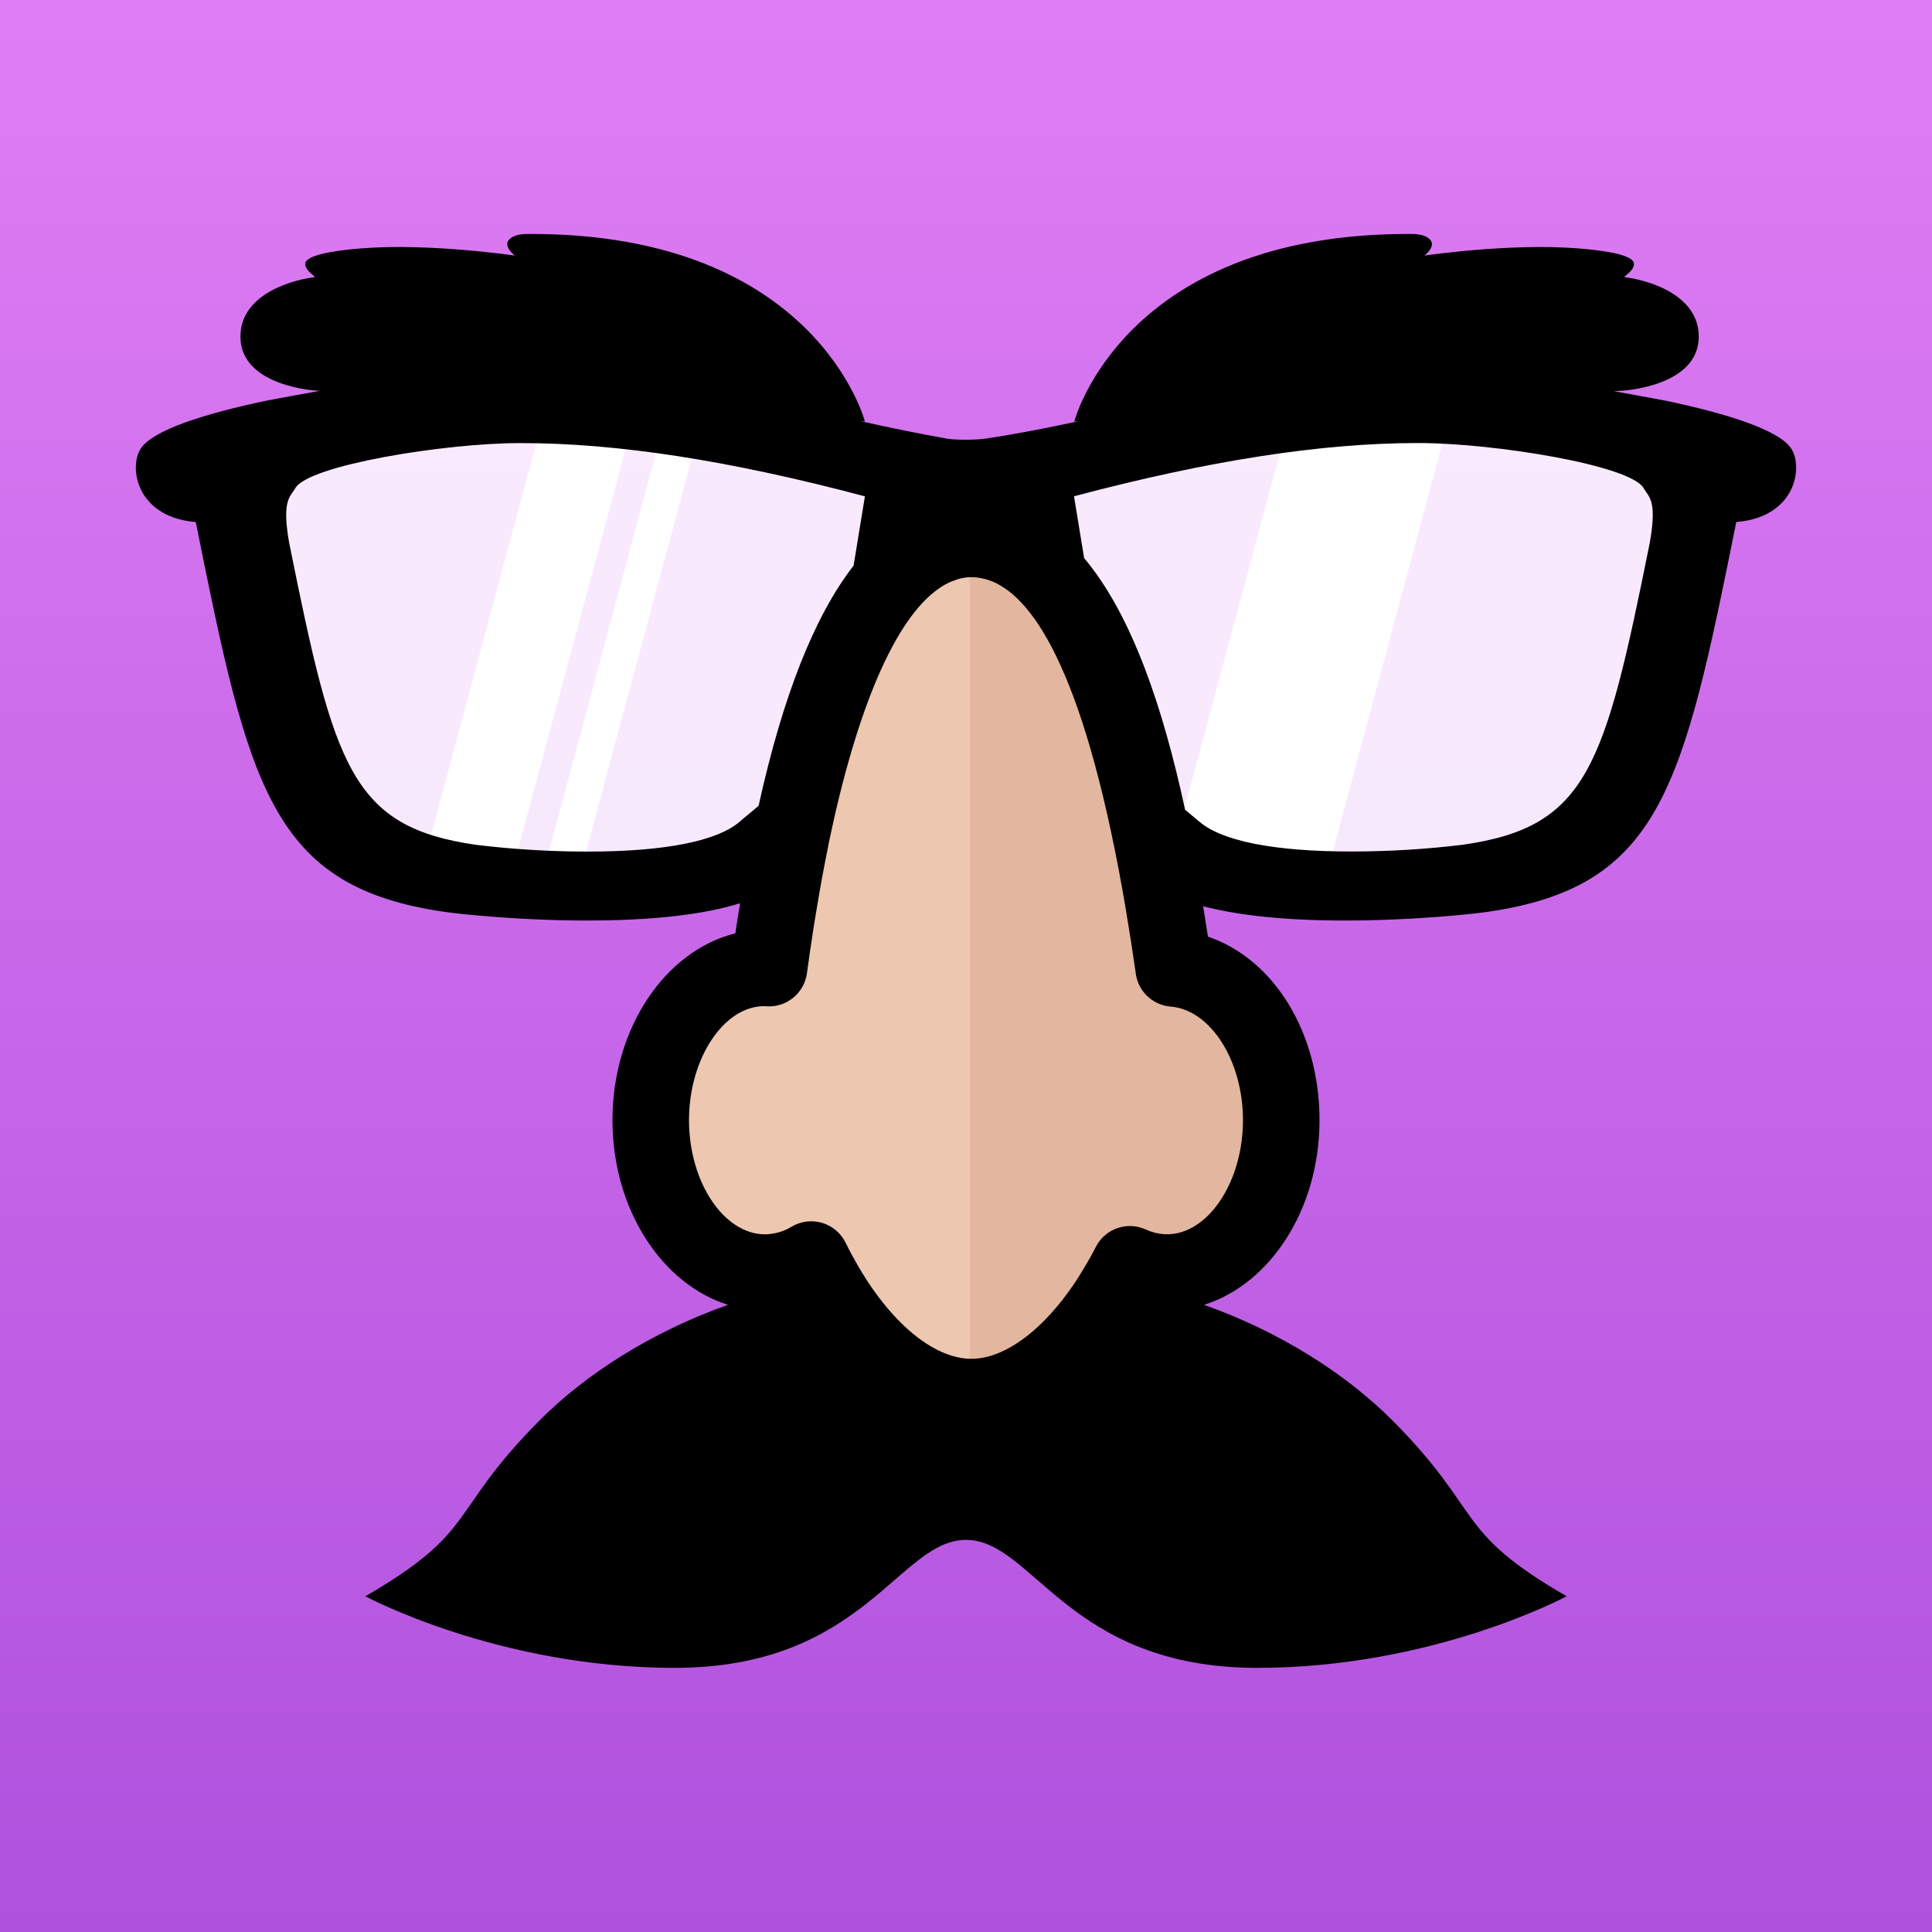 <?xml version="1.0" encoding="UTF-8"?>
<svg width="512px" height="512px" viewBox="0 0 512 512" version="1.1" xmlns="http://www.w3.org/2000/svg" xmlns:xlink="http://www.w3.org/1999/xlink">
    <rect x="0" y="0" width="512" height="512" fill="#333333" stroke="none"/>
    <!-- Generator: Sketch 64 (93537) - https://sketch.com -->
    <title>Icon</title>
    <desc>Created with Sketch.</desc>
    <defs>
        <linearGradient x1="50%" y1="0%" x2="50%" y2="100%" id="linearGradient-1">
            <stop stop-color="#DF7EF4" offset="0%"></stop>
            <stop stop-color="#B051DE" offset="100%"></stop>
        </linearGradient>
        <linearGradient x1="-0.015%" y1="49.997%" x2="100%" y2="49.997%" id="linearGradient-2" offset="51%">
            <stop stop-color="#EEC7B1"></stop>
            <stop stop-color="#E2B69F"></stop>
        </linearGradient>
    </defs>
    <g id="Icon" stroke="none" stroke-width="1" fill="none" fill-rule="evenodd">
        <rect id="Background" fill="url(#linearGradient-1)" x="0" y="0" width="512" height="512"></rect>
        <g id="incognito-icon" transform="translate(36, 62)">
            <path d="M297,235.163 C297,255.445 283.578,272.029 269.803,265.78 C264.564,263.376 258.363,265.562 255.789,270.72 C254.881,272.535 253.916,274.246 252.922,275.913 C243.634,291.895 231.493,302 221.01,302 C210.312,302 198.032,291.527 188.734,274.953 C187.74,273.214 186.766,271.427 185.867,269.53 C184.571,266.836 182.206,264.807 179.345,263.935 C178.334,263.625 177.283,263.464 176.225,263.457 C174.322,263.459 172.453,263.967 170.812,264.929 C168.549,266.317 165.955,267.071 163.301,267.113 C151.747,267.113 142,252.473 142,235.139 C142,217.806 151.747,203.214 163.038,203.214 L163.697,203.267 C167.986,203.553 172.026,201.23 173.936,197.381 C174.473,196.297 174.828,195.134 174.988,193.936 C175.518,190.013 176.072,186.22 176.655,182.469 C176.818,181.38 176.99,180.305 177.166,179.23 C177.612,176.497 178.065,173.815 178.523,171.184 C178.71,170.142 178.891,169.091 179.073,168.064 C179.704,164.638 180.344,161.275 181.013,158.031 C181.027,157.981 181.037,157.929 181.041,157.878 C181.041,157.839 181.041,157.792 181.075,157.749 L181.075,157.749 C188.968,119.67 199.757,94.682 211.869,86.239 C212.132,86.058 212.4,85.871 212.667,85.699 C213.322,85.276 214.003,84.896 214.708,84.562 C215.199,84.331 215.703,84.128 216.217,83.956 C216.738,83.769 217.24,83.559 217.761,83.43 C218.818,83.157 219.904,83.013 220.996,83 C221.566,83.004 222.135,83.04 222.701,83.11 L223.098,83.167 C224.373,83.355 225.619,83.698 226.81,84.19 L226.925,84.237 C238.87,89.235 253.276,111.07 264.332,176.611 C264.33,176.634 264.33,176.656 264.332,176.678 C264.747,179.166 265.157,181.714 265.565,184.323 C265.613,184.576 265.651,184.801 265.689,185.082 C266.129,187.917 266.564,190.825 266.994,193.807 C267.558,198.903 271.654,202.886 276.765,203.305 C287.922,204.203 297,218.503 297,235.163 Z" id="Path" fill="url(#linearGradient-2)" fill-rule="nonzero"></path>
            <path d="M408.121,79.886 C395.087,144.733 390.197,161.918 354.141,167.058 C343.474,168.355 332.737,169.004 321.991,169 C299.839,169 284.659,166.006 278.103,160.33 C277.358,159.684 276.582,159.043 275.76,158.366 C275.208,157.913 274.635,157.44 274.057,156.945 C267.771,127.783 258.804,100.757 244.927,84.244 L242,66.383 C280.936,56.036 313.404,51 341.211,51 L341.789,51 C363.27,51.052 402.513,57.379 406.361,64.019 C406.606,64.44 406.882,64.847 407.168,65.263 C408.444,67.086 410.017,69.335 408.121,79.886 Z" id="Path" fill-opacity="0.85" fill="#FFFFFF"></path>
            <path d="M163.909,160.33 C157.353,166.006 142.172,169 120.017,169 C109.267,169.003 98.526,168.354 87.854,167.058 C51.805,161.893 46.904,144.71 33.884,79.925 C31.984,69.323 33.551,67.074 34.817,65.262 C35.108,64.845 35.384,64.439 35.629,64.017 C39.478,57.363 78.735,51.036 100.207,51 L100.79,51 C128.59,51 161.071,56.03 200,66.381 L196.735,86.392 C185.454,100.909 176.318,124.029 169.326,155.754 C168.253,156.701 167.216,157.566 166.248,158.357 C165.43,159.013 164.649,159.654 163.909,160.33 Z" id="Path" fill-opacity="0.85" fill="#FFFFFF"></path>
            <polygon id="Rectangle" fill="#FFFFFF" transform="translate(129.998, 105.575) rotate(-345) translate(-129.998, -105.575) " points="125.272 39.068 134.79 39.063 134.723 172.081 125.205 172.086"></polygon>
            <polygon id="Rectangle" fill="#FFFFFF" transform="translate(103.665, 109.446) rotate(-345) translate(-103.665, -109.446) " points="92.065 45.582 115.331 45.57 115.266 173.31 92 173.321"></polygon>
            <polygon id="Rectangle" fill="#FFFFFF" transform="translate(310.95, 108.031) rotate(-345) translate(-310.95, -108.031) " points="290.523 42.587 331.45 42.568 331.376 173.475 290.45 173.493"></polygon>
            <path d="M438.747,56.949 C435.543,51.948 421.635,47.587 405.225,44.147 C400.49,43.287 396.019,42.452 391.705,41.663 L393.618,41.558 C393.618,41.558 414.183,40.603 414.183,27.228 C414.183,15.262 398.879,11.942 394.574,11.464 C393.976,11.397 397.444,9.611 396.966,7.643 C396.487,5.675 390.37,4.471 382.139,3.821 C363.965,2.388 341.487,5.732 341.487,5.732 C341.487,5.732 344.749,3.258 342.922,1.433 C341.487,0 339.095,0 337.182,0 C261.616,0 248.703,49.679 248.703,49.679 L249.832,49.617 C241.701,51.375 233.418,53.008 225.105,54.25 C222.666,54.613 217.133,54.637 215,54.25 C207.266,52.894 199.557,51.279 191.966,49.598 L193.2,49.679 C193.2,49.679 180.287,0 104.721,0 C102.808,0 100.417,0 98.982,1.433 C97.155,3.258 100.417,5.732 100.417,5.732 C100.417,5.732 77.938,2.388 59.764,3.821 C51.533,4.471 45.416,5.732 44.938,7.643 C44.46,9.554 47.927,11.397 47.329,11.464 C43.025,11.942 27.72,15.262 27.72,27.228 C27.72,40.603 48.286,41.558 48.286,41.558 L48.74,41.582 C43.522,42.504 38.807,43.397 34.77,44.147 C18.361,47.587 4.453,51.943 1.253,56.944 C-0.301,59.361 -0.66,64.038 1.631,68.294 C3.133,71.084 6.94,75.636 15.878,76.343 C30.016,146.648 35.746,173.069 81.975,179.675 C86.112,180.267 101.899,181.949 119.528,181.949 C136.746,181.949 150.282,180.422 160.138,177.368 C159.707,180.009 159.272,182.598 158.866,185.345 C140.333,189.945 126.315,210.404 126.315,234.866 C126.315,258.468 139.376,278.287 156.924,283.795 C136.999,290.85 119.351,301.947 106.811,314.61 C82.616,339.01 90.914,343.625 60.831,361.027 C60.831,361.027 96.017,380 142.801,380 C192.976,380 202.182,346.085 220.002,346.085 C237.823,346.085 247.024,380 297.199,380 C343.979,380 379.169,361.027 379.169,361.027 C349.082,343.625 357.389,339.01 333.189,314.61 C320.644,301.971 303.001,290.85 283.076,283.795 C300.628,278.287 313.685,258.478 313.685,234.866 C313.685,211.46 301.442,192.066 284.119,186.224 C283.714,183.549 283.29,180.864 282.847,178.17 C292.412,180.654 304.909,181.949 320.477,181.949 C338.096,181.949 353.888,180.267 358.025,179.675 C404.254,173.064 409.984,146.648 424.131,76.343 C433.075,75.631 436.877,71.088 438.383,68.294 C440.665,64.038 440.292,59.361 438.747,56.949 Z M160.066,155.724 C154.045,160.931 140.103,163.677 119.758,163.677 C109.885,163.68 100.021,163.085 90.22,161.896 C57.115,157.157 52.614,141.394 40.657,81.961 C38.912,72.235 40.351,70.171 41.514,68.509 C41.781,68.127 42.035,67.754 42.26,67.367 C45.794,61.263 81.846,55.459 101.565,55.425 L102.1,55.425 C127.63,55.425 157.46,60.04 193.21,69.536 L190.211,87.893 C179.852,101.211 171.462,122.422 165.04,151.525 C164.055,152.395 163.103,153.188 162.214,153.914 C161.463,154.515 160.745,155.103 160.066,155.724 Z M293.402,234.876 C293.402,254.059 280.69,269.746 267.647,263.833 C262.685,261.559 256.811,263.628 254.375,268.509 C253.514,270.224 252.596,271.853 251.654,273.42 C242.859,288.519 231.361,298.097 221.418,298.097 C211.284,298.097 199.652,288.19 190.847,272.512 C189.891,270.864 188.982,269.168 188.116,267.382 C186.886,264.834 184.646,262.915 181.937,262.089 C180.98,261.803 179.986,261.656 178.986,261.655 C177.184,261.656 175.414,262.138 173.859,263.049 C171.72,264.357 169.269,265.069 166.762,265.113 C155.824,265.113 146.593,251.26 146.593,234.871 C146.593,218.482 155.829,204.634 166.537,204.634 L167.164,204.686 C172.502,205.016 177.18,201.149 177.853,195.849 C178.36,192.142 178.881,188.55 179.431,185.011 C179.589,183.979 179.752,182.961 179.909,181.944 C180.33,179.358 180.757,176.822 181.191,174.334 C181.368,173.35 181.545,172.357 181.712,171.382 C182.315,168.144 182.918,164.962 183.554,161.896 C183.556,161.848 183.556,161.8 183.554,161.752 L183.582,161.633 C183.582,161.633 183.582,161.633 183.582,161.633 C191.058,125.616 201.278,101.961 212.757,93.998 C213.005,93.821 213.264,93.649 213.512,93.482 C214.134,93.083 214.781,92.724 215.449,92.407 C215.916,92.188 216.395,91.996 216.884,91.834 C217.362,91.662 217.841,91.462 218.343,91.356 C219.345,91.098 220.374,90.962 221.408,90.95 C221.947,90.953 222.486,90.988 223.02,91.056 C223.14,91.056 223.274,91.084 223.398,91.108 C224.604,91.284 225.784,91.605 226.913,92.063 L227.023,92.111 C238.349,96.84 251.974,117.49 262.444,179.489 C262.441,179.509 262.441,179.53 262.444,179.551 C262.839,181.904 263.23,184.32 263.615,186.797 C263.659,187.036 263.692,187.275 263.73,187.518 C264.148,190.197 264.559,192.948 264.964,195.773 C265.015,196.223 265.095,196.67 265.203,197.11 C266.261,201.322 269.886,204.395 274.219,204.753 C284.817,205.589 293.402,219.112 293.402,234.876 Z M401.193,81.908 C389.222,141.394 384.732,157.157 351.616,161.872 C341.819,163.062 331.958,163.657 322.088,163.654 C301.743,163.654 287.801,160.907 281.78,155.7 C281.096,155.108 280.383,154.52 279.628,153.899 C279.121,153.484 278.595,153.049 278.064,152.595 C272.291,125.845 264.055,101.053 251.31,85.906 L248.622,69.522 C284.382,60.03 314.202,55.411 339.741,55.411 L340.272,55.411 C360,55.459 396.043,61.263 399.577,67.353 C399.802,67.74 400.055,68.113 400.318,68.495 C401.49,70.167 402.934,72.23 401.193,81.908 Z" id="Shape" fill="#000000" fill-rule="nonzero"></path>
        </g>
    </g>
</svg>